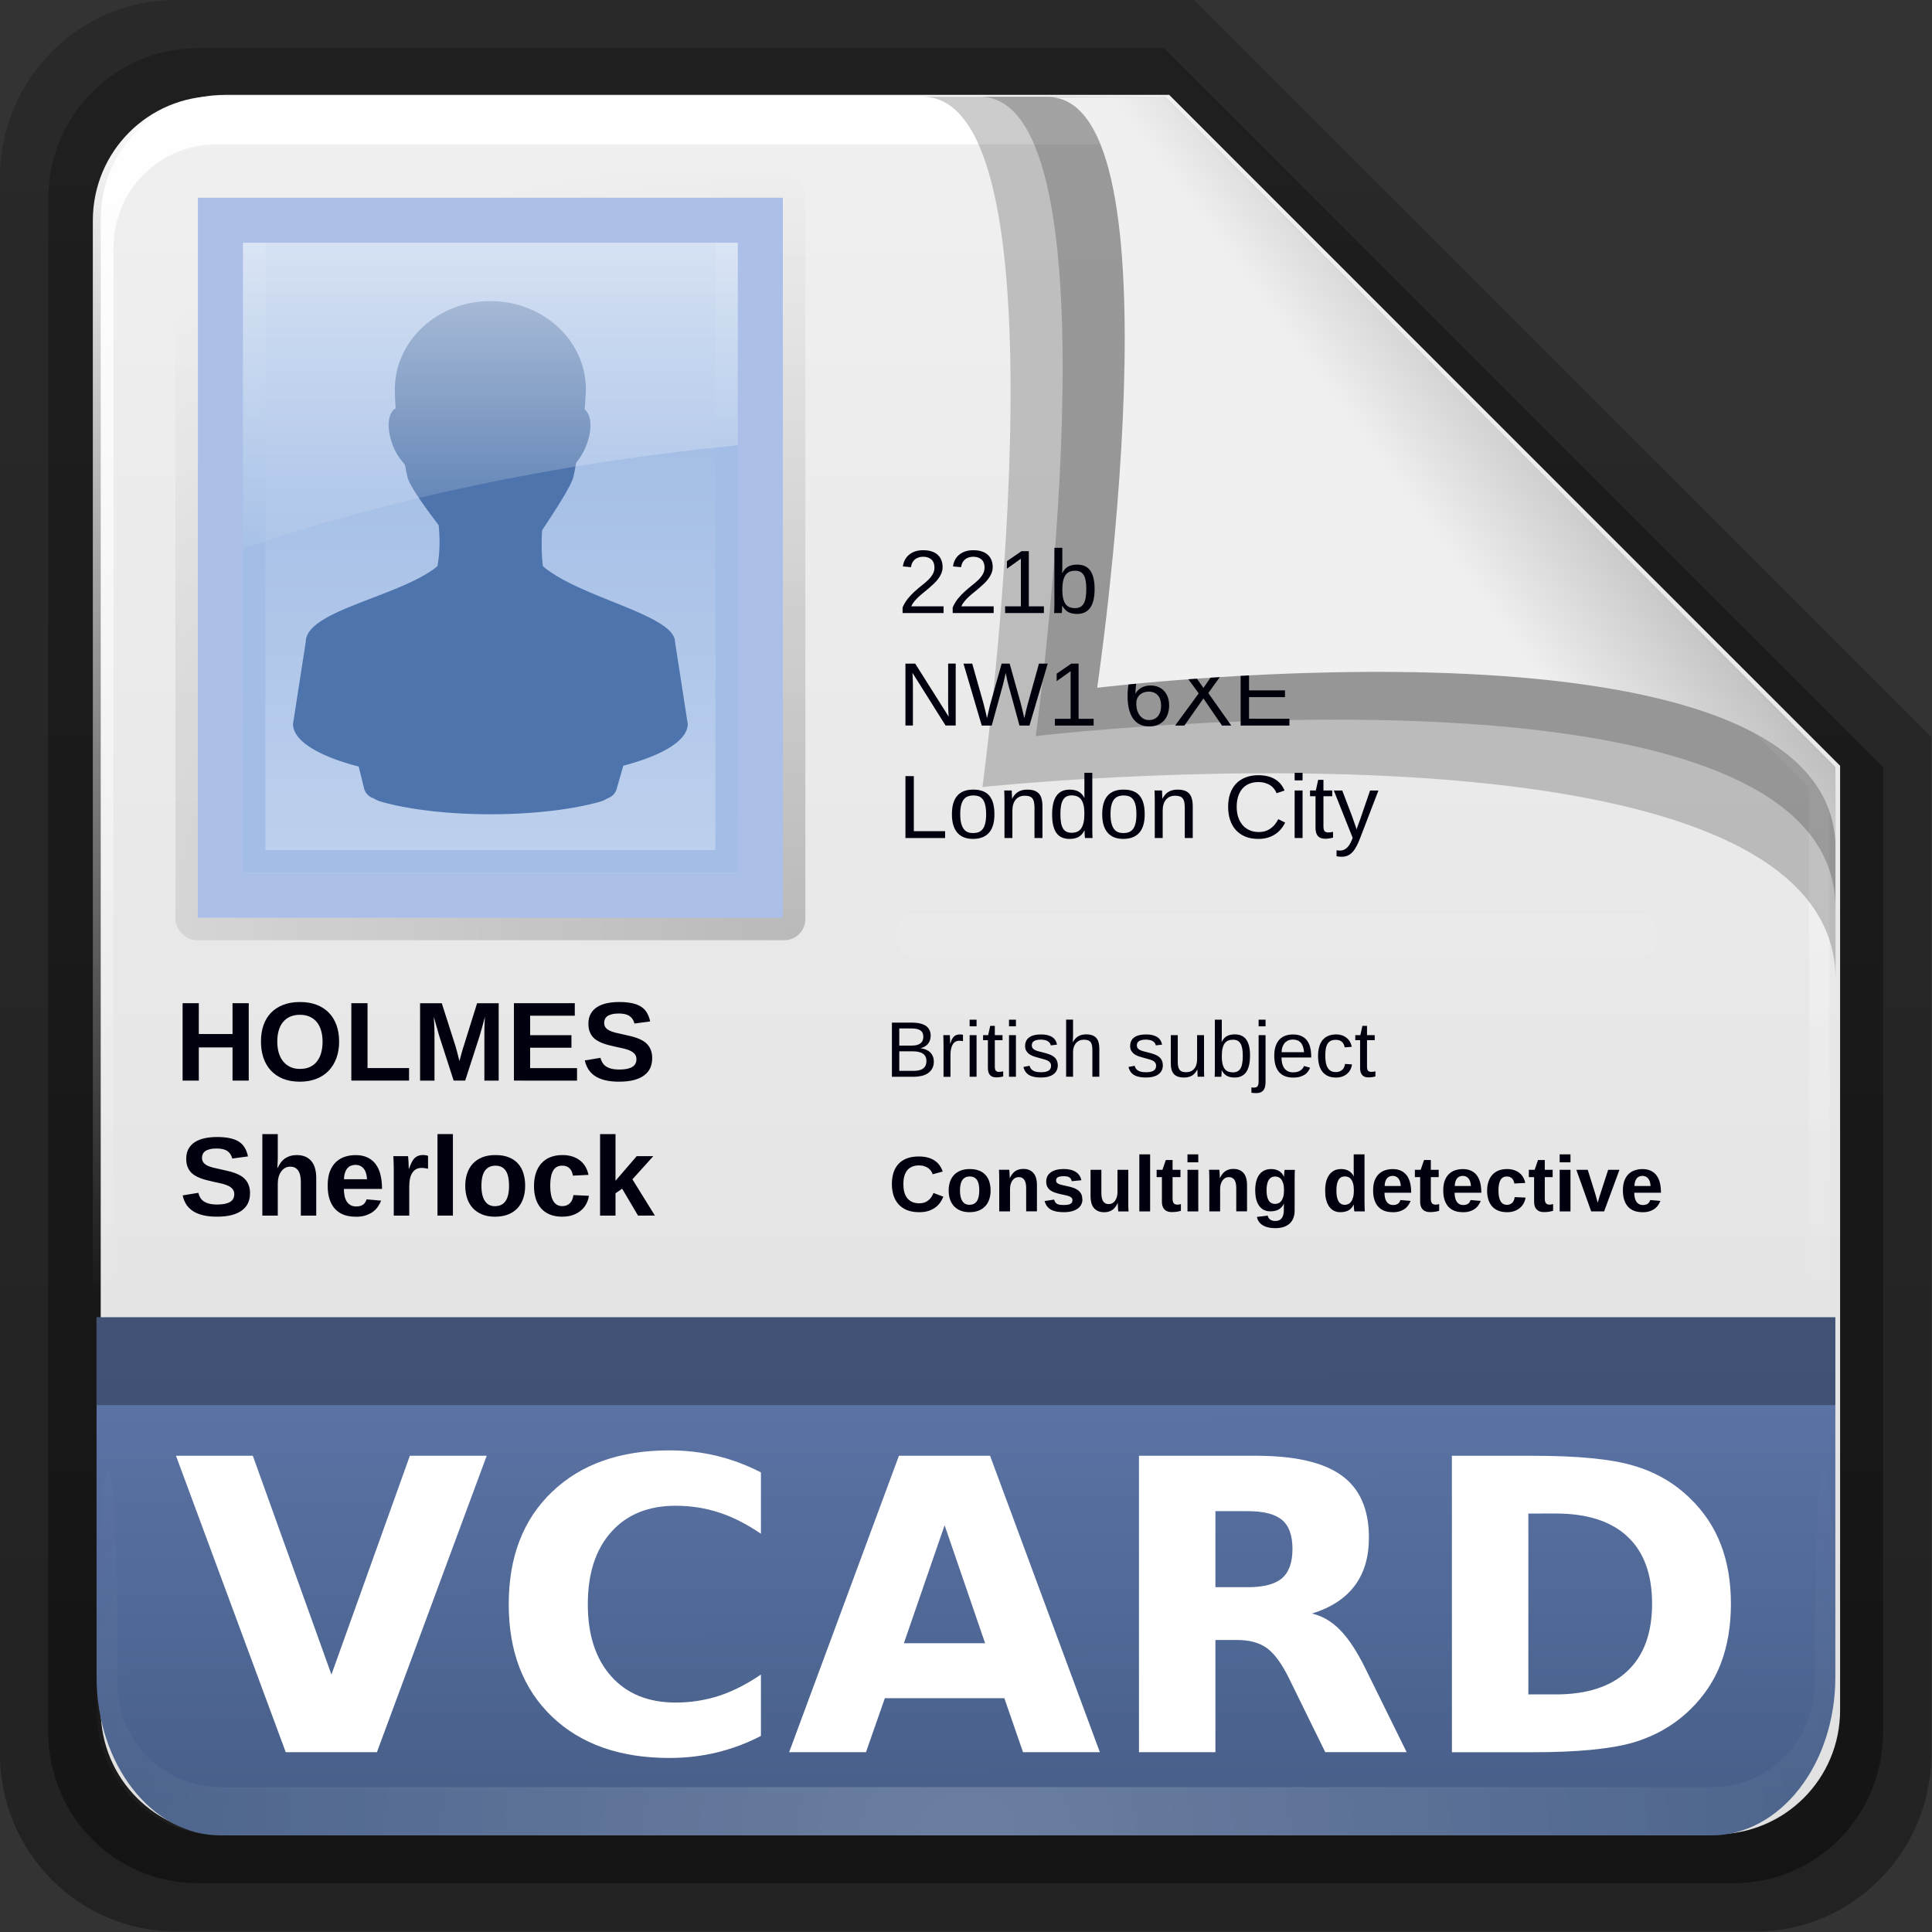<svg height="22" width="22" xmlns="http://www.w3.org/2000/svg" xmlns:xlink="http://www.w3.org/1999/xlink"><rect width="100%" height="100%" fill="#333333" stroke="none"/><linearGradient id="a" gradientTransform="matrix(.907 0 0 .923 -6.501 16.209)" gradientUnits="userSpaceOnUse" x1="32.892" x2="36.358" y1="8.059" y2="5.457"><stop offset="0" stop-color="#f0f0f0"/><stop offset="1" stop-color="#b0b0b0"/></linearGradient><radialGradient id="b" cx="48" cy="90.172" gradientTransform="matrix(.39 0 0 .337 -1.849 15.922)" gradientUnits="userSpaceOnUse" r="42" xlink:href="#c"/><linearGradient id="c"><stop offset="0" stop-color="#fff"/><stop offset="1" stop-color="#fff" stop-opacity="0"/></linearGradient><linearGradient id="d" gradientTransform="matrix(0 -.429 .337 0 .694 48.862)" gradientUnits="userSpaceOnUse" x1="7.371" x2="23.766" y1="51.47" y2="51.433"><stop offset="0" stop-color="#475f89"/><stop offset="1" stop-color="#5d75a7"/></linearGradient><linearGradient id="e" gradientUnits="userSpaceOnUse" x1="248.077" x2="248.077" y1="-62.66" y2="-98.665"><stop offset="0" stop-color="#e0e0e0"/><stop offset="1" stop-color="#f0f0f0"/></linearGradient><linearGradient id="f" gradientTransform="matrix(.983 0 0 .987 140.324 12.974)" gradientUnits="userSpaceOnUse" x1="36.357" x2="36.357" xlink:href="#c" y1="6" y2="63.893"/><linearGradient id="g" gradientTransform="matrix(1.006 0 0 .994 100 0)" gradientUnits="userSpaceOnUse" x1="45.448" x2="45.448" y1="92.54" y2="7.017"><stop offset="0"/><stop offset="1" stop-opacity=".588"/></linearGradient><linearGradient id="h" gradientTransform="matrix(.909 0 0 -.909 8.945 90.568)" gradientUnits="userSpaceOnUse" x1="32.251" x2="32.251" xlink:href="#g" y1="6.132" y2="90.239"/><linearGradient id="i" gradientTransform="matrix(.884 0 0 -.884 10.163 89.362)" gradientUnits="userSpaceOnUse" x1="32.251" x2="32.251" xlink:href="#g" y1="6.132" y2="90.239"/><radialGradient id="j" cx="40.637" cy="55.726" gradientTransform="matrix(-0 -2.464 3.319 -0 -145.468 154.146)" gradientUnits="userSpaceOnUse" r="14"><stop offset="0"/><stop offset="1" stop-opacity="0"/></radialGradient><linearGradient id="k" gradientUnits="userSpaceOnUse" x1="23.188" x2="23.188" y1="-23.476" y2="-51.146"><stop offset="0" stop-color="#98b5e3"/><stop offset="1" stop-color="#bed1ed"/></linearGradient><linearGradient id="l" gradientUnits="userSpaceOnUse" x1="25.461" x2="25.461" y1="21.071" y2="38.251"><stop offset="0" stop-color="#fefefe"/><stop offset="1" stop-color="#fefefe" stop-opacity="0"/></linearGradient><g transform="matrix(.7 0 0 .7 -.8 -11.5)"><g transform="matrix(.402 0 0 .402 -4.291 13.271)"><path d="m20.618 86.012c-3.916 0-7.105-3.226-7.105-7.187v-63.785c0-3.961 3.189-7.187 7.105-7.187h41.23l29.824 29.824v41.148c0 3.961-3.189 7.187-7.105 7.187z" fill="url(#h)" opacity=".329"/><path d="m21.511 84.058h62.164c3.348 0 6.044-2.727 6.044-6.115v-39.038l-29.099-29.099h-39.109c-3.348 0-6.044 2.727-6.044 6.115v62.022c0 3.388 2.696 6.115 6.044 6.115z" fill="url(#i)" opacity=".412"/></g><path d="m232.648-98.66h19.543l13.886 13.886v19.543c0 1.425-1.147 2.571-2.571 2.571h-30.857c-1.425 0-2.571-1.147-2.571-2.571v-30.857c0-1.425 1.147-2.571 2.571-2.571z" fill="url(#e)" transform="matrix(.786 0 0 .786 -178.06 95.518)"/><path d="m152.125 18.899c-3.269 0-5.9 2.642-5.9 5.925v1.975 64.786c4.551 9.603 1.178 6.832.983.987v-64.467-1.975c0-2.747 2.181-4.937 4.917-4.937h1.967 40.91 1.967l30.879 30.58v1.975 38.824c-2.768 7.263.983 8.226.983-.987v-38.824-1.975l-31.862-31.886z" fill="url(#f)" transform="matrix(.342 0 0 .342 -47.356 11.528)"/><g transform="matrix(.366 0 0 .366 -.343 11.825)"><g fill="#00000f" transform="translate(-3.881 -3.778)"><path d="m48.057 43.604v-.248c.066-.152.147-.286.242-.402.096-.117.197-.223.303-.316.105-.095.21-.183.312-.264.104-.081.198-.161.281-.242.083-.081.15-.165.201-.254.052-.089.078-.189.078-.301-0-.078-.012-.146-.035-.205-.023-.06-.057-.11-.102-.15-.044-.04-.098-.07-.16-.09-.061-.021-.13-.031-.205-.031-.07 0-.137.01-.199.029-.061.02-.116.049-.164.088-.048.039-.088.088-.119.146-.03.057-.049.124-.059.201l-.359-.033c.012-.099.039-.192.082-.279.043-.087.102-.163.178-.229.076-.066.166-.118.271-.156.107-.038.23-.057.369-.057.137 0.0.258.016.365.049.107.033.197.081.27.145.074.064.131.143.17.236.039.094.059.202.059.324-0.0.092-.017.18-.051.264-.033.083-.077.163-.133.238-.055.076-.118.148-.191.219-.073.07-.149.139-.229.207-.079.066-.16.133-.24.199-.081.065-.157.131-.229.197-.07.066-.133.134-.189.203-.056.068-.1.139-.131.213h1.436v.299h-1.822"/><path d="m50.284 43.604v-.248c.066-.152.147-.286.242-.402.096-.117.197-.223.303-.316.105-.095.21-.183.312-.264.104-.081.198-.161.281-.242.083-.081.15-.165.201-.254.052-.089.078-.189.078-.301-0-.078-.012-.146-.035-.205-.023-.06-.057-.11-.102-.15-.044-.04-.098-.07-.16-.09-.061-.021-.13-.031-.205-.031-.07 0-.137.01-.199.029-.061.02-.116.049-.164.088-.048.039-.088.088-.119.146-.03.057-.049.124-.059.201l-.359-.033c.012-.099.039-.192.082-.279.043-.087.102-.163.178-.229.076-.066.166-.118.271-.156.107-.038.23-.057.369-.057.137 0.0.258.016.365.049.107.033.197.081.27.145.074.064.131.143.17.236.039.094.059.202.059.324-0.0.092-.017.18-.051.264-.033.083-.077.163-.133.238-.055.076-.118.148-.191.219-.073.07-.149.139-.229.207-.079.066-.16.133-.24.199-.081.065-.157.131-.229.197-.07.066-.133.134-.189.203-.056.068-.1.139-.131.213h1.436v.299h-1.822"/><path d="m52.614 43.604v-.299h.701v-2.117l-.621.443v-.332l.65-.447h.324v2.453h.67v.299z"/><path d="m56.592 42.538c-0.0.737-.259 1.105-.777 1.105-.16 0-.294-.029-.4-.086-.105-.059-.191-.152-.258-.281h-.004c-0.0.034-.001.069-.004.105-.001.036-.003.07-.006.102-.001.031-.003.058-.006.08-.001.022-.003.036-.004.041h-.34c.001-.012.003-.031.004-.059.001-.029.003-.062.004-.102.001-.039.002-.082.002-.129.001-.047.002-.096.002-.146v-2.463h.352v.826c0 .039-.001.077-.002.113 0 .035-.001.066-.002.094-.001.033-.003.063-.004.092h.008c.065-.135.151-.232.258-.291.108-.059.242-.088.4-.088.267 0.0.463.09.588.27.126.18.189.452.189.816m-.369.012c-0-.146-.009-.271-.027-.375-.018-.104-.048-.189-.088-.256-.04-.068-.092-.117-.154-.148-.062-.031-.139-.047-.229-.047-.092 0-.174.015-.246.045-.07.03-.13.078-.178.145-.047.066-.083.154-.107.262-.025.108-.037.24-.037.396 0 .151.012.278.037.381.025.103.061.187.107.252.048.064.107.11.178.139.07.027.151.041.242.041.086 0 .16-.015.223-.045.062-.03.115-.078.156-.145.042-.066.072-.152.092-.258.021-.107.031-.236.031-.387"/><path d="m60.329 42.829c-0.0.139-.027.258-.082.357-.055.098-.128.178-.221.24-.092.061-.2.106-.322.135-.122.029-.251.043-.387.043h-1.117v-2.752h1c.152 0.0.288.013.408.039.12.025.221.064.305.119.083.055.146.124.189.209.044.083.066.184.066.301-0.0.077-.011.149-.033.217-.021.068-.053.13-.098.186-.043.055-.098.102-.164.143-.065.039-.141.068-.229.088.111.013.208.038.293.076.086.038.158.086.215.145.057.059.101.127.131.205.03.077.045.16.045.25m-.535-1.264c-0-.148-.051-.255-.152-.318-.102-.064-.249-.096-.441-.096h-.627v.871h.627c.109 0.0.202-.01.277-.031.076-.022.137-.053.184-.092.047-.04.081-.089.102-.145.021-.056.031-.119.031-.189m.158 1.234c-0-.087-.016-.161-.049-.223-.031-.061-.077-.111-.137-.15-.06-.039-.132-.068-.217-.086-.083-.018-.177-.027-.281-.027h-.695v.992h.725c.095 0 .182-.008.262-.023.081-.016.15-.043.207-.082.059-.039.104-.091.137-.156.033-.065.049-.146.049-.244"/><path d="m61.352 43.643c-.212 0-.372-.056-.479-.168-.107-.112-.16-.266-.16-.461 0-.139.026-.253.078-.342.053-.09.122-.16.207-.211.086-.051.184-.086.293-.105.109-.02.221-.031.334-.033l.475-.008v-.115c-0-.087-.009-.161-.027-.223-.018-.061-.046-.111-.084-.148-.038-.038-.085-.065-.143-.082-.056-.018-.122-.027-.199-.027-.068 0-.129.005-.184.016-.055.009-.102.027-.143.053-.04.025-.073.059-.098.104-.025.043-.041.098-.049.164l-.367-.033c.013-.083.038-.16.074-.229.036-.07.088-.131.154-.182.068-.051.152-.09.252-.117.102-.029.224-.043.367-.043.266 0.0.465.061.6.184.134.121.201.297.201.527v.91c-0.0.104.014.183.041.236.027.052.079.078.156.078.02 0 .039-.001.059-.004s.038-.006.057-.01v.219c-.044.01-.089.018-.133.023-.043.005-.089.008-.139.008-.066 0-.124-.009-.172-.025-.047-.018-.085-.045-.115-.08-.03-.036-.053-.081-.068-.133-.016-.053-.025-.115-.029-.186h-.012c-.038.068-.079.129-.125.184-.044.055-.096.102-.156.141-.06.038-.128.067-.205.088-.076.021-.163.031-.262.031m.08-.264c.112 0 .21-.02.293-.061.085-.042.154-.094.209-.158.056-.064.098-.133.125-.209.027-.076.041-.148.041-.217v-.174l-.385.008c-.086.001-.168.008-.246.02-.077.01-.145.032-.203.064-.059.033-.105.078-.141.137-.034.059-.051.135-.051.23-0.0.115.031.203.092.266.062.062.151.094.266.094"/><path d="m64.364 43.604-.715-.965-.258.213v.752h-.352v-2.898h.352v1.811l.928-1.025h.412l-.857.908.902 1.205z"/><path d="m65.309 42.621c-0.0.111.011.213.033.307.023.092.059.173.105.24.048.066.109.118.184.156.074.036.163.055.268.055.152 0 .274-.031.365-.092.092-.061.155-.139.188-.232l.309.088c-.022.059-.053.118-.094.178-.039.059-.092.112-.158.16-.066.047-.15.086-.25.117-.099.03-.219.045-.359.045-.313 0-.551-.093-.715-.279-.163-.186-.244-.463-.244-.83 0-.198.025-.365.074-.502.049-.138.117-.25.203-.336.086-.086.186-.148.301-.186.115-.039.237-.059.367-.059.177 0.0.325.029.443.086.12.057.215.137.287.238.073.1.124.219.154.355.031.137.047.285.047.443v.047h-1.508m1.145-.27c-.02-.223-.076-.385-.17-.486-.094-.103-.229-.154-.404-.154-.059 0-.12.01-.186.029-.064.018-.123.051-.178.1-.055.048-.101.114-.139.197-.038.082-.059.187-.064.314h1.141"/><path d="m67.274 43.604v-1.621c0-.044-.001-.089-.002-.135-0-.047-.001-.092-.002-.135-.001-.043-.003-.083-.004-.121-.001-.038-.003-.072-.004-.102h.332c.001.03.003.064.004.104.003.038.005.077.006.117.003.04.004.079.004.117.001.036.002.068.002.094h.008c.025-.081.051-.15.078-.209.029-.06.062-.109.1-.146.038-.039.083-.068.135-.086.052-.02.115-.029.189-.029.029 0.0.056.003.082.008.026.004.046.008.061.012v.322c-.023-.006-.051-.011-.082-.014-.031-.004-.066-.006-.105-.006-.081 0-.15.018-.207.055-.056.036-.102.087-.139.152-.035.064-.061.141-.078.23-.017.089-.025.186-.025.291v1.102h-.352"/><path d="m71.926 42.844c-0.0.116-.023.223-.068.32-.044.098-.113.182-.207.254-.094.07-.212.126-.355.166-.142.039-.311.059-.506.059-.342 0-.609-.06-.801-.18-.191-.12-.313-.293-.365-.52l.361-.072c.018.072.046.137.084.195.038.059.089.109.152.152.065.042.145.074.24.098.095.023.209.035.342.035.111 0 .212-.009.305-.027.092-.02.172-.049.238-.088.066-.039.118-.089.154-.15.038-.062.057-.137.057-.223-0-.09-.021-.163-.062-.219-.04-.056-.098-.102-.172-.139-.074-.036-.163-.067-.266-.092-.103-.025-.217-.051-.342-.08-.077-.017-.154-.035-.232-.055-.077-.021-.151-.045-.223-.072-.07-.029-.137-.062-.199-.1-.062-.038-.117-.083-.162-.135-.046-.053-.081-.115-.107-.184-.026-.07-.039-.151-.039-.242 0-.13.026-.242.078-.334.053-.094.127-.171.221-.23.094-.06.204-.104.332-.131.128-.027.266-.041.414-.041.171 0.0.316.014.438.041.121.026.223.066.307.119.083.053.15.12.199.199.051.078.091.169.121.273l-.367.064c-.018-.066-.045-.126-.08-.178-.034-.052-.079-.096-.135-.131-.056-.035-.124-.062-.205-.08-.079-.018-.173-.027-.281-.027-.128 0-.235.012-.322.035-.086.022-.156.053-.209.092-.052.039-.09.085-.113.139-.022.052-.033.109-.033.17-0.0.082.02.15.061.203.042.052.098.096.168.131.07.035.152.064.244.088.092.023.191.047.295.07.085.02.169.04.252.061.085.02.165.044.242.072.077.027.148.06.215.098.068.038.126.084.176.139.049.055.088.119.115.193.029.074.043.161.043.262"/><path d="m73.196 43.588c-.053.014-.108.025-.164.033-.055.009-.118.014-.191.014-.281 0-.422-.16-.422-.479v-1.41h-.244v-.256h.258l.104-.473h.234v.473h.391v.256h-.391v1.334c-0.0.102.016.173.049.215.034.04.092.061.174.061.034 0 .066-.003.098-.008.033-.005.068-.012.105-.02v.26"/><path d="m73.588 43.604v-.428h.381v.428z"/><path d="m49.969 48.604-1.473-2.344c.003.064.006.127.01.189.003.053.005.11.006.17.003.059.004.111.004.156v1.828h-.332v-2.752h.434l1.488 2.359c-.004-.064-.008-.128-.012-.191-.003-.055-.005-.114-.008-.178-.003-.065-.004-.127-.004-.186v-1.805h.336v2.752h-.449"/><path d="m53.698 48.604h-.445l-.477-1.748c-.014-.049-.03-.108-.047-.176-.016-.068-.03-.132-.043-.193-.016-.072-.031-.145-.047-.219-.017.076-.033.149-.049.221-.014.062-.029.127-.045.193-.016.066-.031.124-.045.174l-.48 1.748h-.445l-.811-2.752h.389l.494 1.748c.022.082.043.163.062.244.021.081.038.153.053.217.017.076.033.147.047.215.02-.09.04-.178.061-.266.009-.036.018-.075.027-.115.009-.04.018-.08.027-.119.01-.039.02-.076.029-.111.01-.036.02-.07.027-.1l.479-1.713h.357l.479 1.713c.008.03.016.063.025.1.01.035.02.072.029.111.01.038.02.077.029.117.009.04.018.079.027.115.021.087.041.176.061.268.001 0 .007-.022.018-.066.01-.046.023-.102.039-.17.016-.068.033-.141.051-.219.02-.079.039-.153.059-.221l.486-1.748h.389l-.811 2.752"/><path d="m54.825 48.604v-.299h.701v-2.117l-.621.443v-.332l.65-.447h.324v2.453h.67v.299z"/><path d="m59.905 47.704c-0.0.138-.02.265-.059.381-.038.115-.094.214-.17.297-.074.082-.167.146-.277.193-.111.046-.238.068-.383.068-.16 0-.3-.031-.42-.092-.12-.061-.219-.149-.299-.264-.079-.116-.139-.257-.18-.424-.039-.168-.059-.359-.059-.572 0-.245.022-.46.066-.645.046-.185.111-.339.195-.463.085-.124.187-.217.309-.279.122-.062.26-.094.414-.094.094 0.0.182.01.264.029.082.02.156.051.223.096.068.043.127.1.178.172.051.072.091.16.121.264l-.336.061c-.036-.118-.095-.204-.176-.256-.079-.053-.172-.08-.277-.08-.096 0-.184.023-.262.068-.078.046-.145.114-.199.205-.055.09-.097.203-.127.34-.029.137-.043.296-.043.479.064-.118.154-.208.27-.27.116-.062.249-.094.398-.094.125 0.0.238.02.34.061.102.04.188.099.26.176.073.076.129.168.168.277.04.108.061.23.061.365m-.357.016c-0-.095-.012-.181-.035-.258-.023-.077-.059-.142-.105-.195-.047-.055-.105-.096-.174-.125-.069-.03-.149-.045-.24-.045-.064 0-.128.01-.193.029-.065.018-.124.049-.178.092-.052.042-.095.097-.129.166-.033.069-.049.153-.049.252-0.0.102.013.197.039.285.026.087.063.163.111.229.049.065.109.117.178.154.069.038.146.057.232.057.085 0.0.16-.014.227-.043.068-.03.125-.072.172-.127.047-.056.083-.124.107-.203.025-.079.037-.169.037-.268"/><path d="m62.254 48.604-.826-1.203-.844 1.203h-.412l1.047-1.43-.967-1.322h.412l.766 1.08.744-1.08h.412l-.941 1.309 1.021 1.443z"/><path d="m63.083 48.604v-2.752h2.088v.305h-1.715v.883h1.598v.301h-1.598v.959h1.795v.305z"/><path d="m48.184 53.604v-2.752h.373v2.447h1.391v.305z"/><path d="m52.139 52.545c-0.0.37-.081.645-.244.826-.163.181-.399.271-.709.271-.147 0-.279-.022-.395-.066-.116-.044-.214-.112-.295-.203-.079-.091-.141-.205-.184-.342-.042-.138-.062-.3-.062-.486 0-.729.316-1.094.947-1.094.164 0.0.305.023.424.068.12.046.217.114.293.205.077.091.133.205.17.342.036.137.055.296.055.479m-.369 0c-0-.164-.013-.299-.039-.406-.025-.107-.062-.192-.111-.256-.048-.064-.107-.108-.178-.133-.07-.026-.15-.039-.238-.039-.09 0-.171.014-.244.041-.072.026-.133.072-.184.137-.051.064-.09.149-.117.256-.026.107-.039.24-.039.4-0.0.164.014.3.043.408.029.107.068.192.117.256.051.064.11.109.178.135.069.026.144.039.225.039.09 0 .171-.012.244-.037.073-.026.135-.071.186-.135.051-.064.09-.15.117-.258.027-.108.041-.244.041-.408"/><path d="m53.92 53.604v-1.34c-0-.103-.008-.189-.023-.258-.014-.069-.038-.124-.072-.166-.034-.043-.079-.073-.135-.09-.055-.018-.123-.027-.205-.027-.083 0-.159.015-.227.045-.066.029-.124.071-.172.127-.047.055-.083.123-.109.205-.026.081-.039.174-.039.279v1.225h-.352v-1.662c0-.044-.001-.09-.002-.139-0-.049-.001-.096-.002-.139-.001-.044-.003-.082-.004-.113-.001-.031-.003-.051-.004-.061h.332c.001.006.003.024.004.053.001.029.003.062.004.1.003.036.005.074.006.113.001.038.002.07.002.096h.006c.034-.061.071-.117.111-.166.04-.049.087-.091.141-.125.053-.035.115-.062.184-.08.069-.02.149-.029.24-.029.117 0.0.218.014.303.043.085.029.154.073.209.133.055.06.094.137.119.232.026.094.039.206.039.336v1.408h-.354"/><path d="m56.139 53.264c-.065.135-.152.232-.26.291-.107.059-.24.088-.398.088-.267 0-.464-.09-.59-.27-.125-.18-.188-.452-.188-.816 0-.737.259-1.105.777-1.105.16 0.0.294.029.4.088.107.059.193.152.258.279h.004c-0-.013-.001-.033-.002-.061-0-.029-.001-.058-.002-.088-0-.031-0-.061 0-.088-0-.027-0-.047 0-.059v-.818h.352v2.463c-0.0.051-0.0.1 0 .146.001.047.003.09.004.129.001.039.003.073.004.102.001.027.003.047.004.059h-.336c-.003-.013-.005-.031-.008-.055-.001-.025-.003-.053-.006-.084-.001-.031-.003-.064-.004-.098-.001-.035-.002-.07-.002-.104h-.008m-1.066-.719c-0.0.146.009.271.027.375.018.104.048.19.088.258.04.066.092.115.154.146.062.031.139.047.229.047.092 0 .174-.015.244-.045.072-.03.131-.078.178-.145.048-.068.085-.156.109-.264.025-.108.037-.24.037-.396-0-.15-.012-.276-.037-.379-.025-.104-.061-.188-.109-.252-.048-.064-.107-.109-.178-.137-.069-.029-.149-.043-.24-.043-.086 0-.16.015-.223.045-.062.03-.115.078-.156.145-.042.066-.073.153-.094.26-.02.105-.029.234-.029.385"/><path d="m58.819 52.545c-0.0.37-.081.645-.244.826-.163.181-.399.271-.709.271-.147 0-.279-.022-.395-.066-.116-.044-.214-.112-.295-.203-.079-.091-.141-.205-.184-.342-.042-.138-.062-.3-.062-.486 0-.729.316-1.094.947-1.094.164 0.0.305.023.424.068.12.046.217.114.293.205.077.091.133.205.17.342.036.137.055.296.055.479m-.369 0c-0-.164-.013-.299-.039-.406-.025-.107-.062-.192-.111-.256-.048-.064-.107-.108-.178-.133-.07-.026-.15-.039-.238-.039-.09 0-.171.014-.244.041-.072.026-.133.072-.184.137-.051.064-.09.149-.117.256-.026.107-.039.24-.039.4 0 .164.014.3.043.408.029.107.068.192.117.256.051.064.11.109.178.135.069.026.144.039.225.039.09 0 .171-.012.244-.037.073-.026.135-.071.186-.135.051-.064.09-.15.117-.258.027-.108.041-.244.041-.408"/><path d="m60.6 53.604v-1.34c-0-.103-.008-.189-.023-.258-.014-.069-.038-.124-.072-.166-.034-.043-.079-.073-.135-.09-.055-.018-.123-.027-.205-.027-.083 0-.159.015-.227.045-.066.029-.124.071-.172.127-.047.055-.083.123-.109.205-.026.081-.039.174-.039.279v1.225h-.352v-1.662c0-.044-.001-.09-.002-.139 0-.049-.001-.096-.002-.139-.001-.044-.003-.082-.004-.113-.001-.031-.003-.051-.004-.061h.332c.001.006.003.024.004.053.001.029.003.062.004.1.003.036.005.074.006.113.001.038.002.07.002.096h.006c.034-.061.071-.117.111-.166.04-.049.087-.091.141-.125.053-.035.115-.062.184-.08.069-.02.149-.029.24-.029.117 0.0.218.014.303.043.085.029.154.073.209.133.055.06.094.137.119.232.026.094.039.206.039.336v1.408h-.354"/><path d="m63.872 51.116c-.156 0-.295.026-.416.078-.12.052-.221.126-.303.223-.081.096-.142.212-.184.348-.042.135-.062.286-.062.451 0 .165.022.317.066.455.046.137.11.255.193.354.085.099.187.176.309.23.122.055.26.082.412.082.107 0 .204-.014.291-.041.089-.029.168-.068.238-.119.072-.051.135-.111.191-.18.056-.07.105-.148.148-.232l.305.152c-.049.103-.111.199-.184.287-.073.089-.159.165-.258.23-.098.065-.209.117-.334.154-.124.036-.262.055-.416.055-.223 0-.418-.035-.586-.105-.167-.072-.307-.171-.42-.297-.112-.128-.196-.279-.252-.453-.056-.174-.084-.365-.084-.572 0-.215.029-.409.088-.582.06-.173.146-.32.26-.441.115-.122.255-.216.422-.281.167-.066.357-.1.57-.1.293 0.0.538.057.734.172.197.115.341.285.434.51l-.354.117c-.026-.065-.061-.127-.105-.186-.044-.06-.1-.113-.166-.158-.066-.046-.145-.082-.234-.109-.089-.027-.19-.041-.305-.041"/><path d="m65.483 51.041v-.336h.352v.336zm0 2.562v-2.113h.352v2.113z"/><path d="m67.188 53.588c-.053.014-.108.025-.164.033-.055.009-.118.014-.191.014-.281 0-.422-.16-.422-.479v-1.41h-.244v-.256h.258l.104-.473h.234v.473h.391v.256h-.391v1.334c-0.0.102.016.173.049.215.034.04.092.061.174.061.034 0 .066-.003.098-.008.033-.005.068-.012.105-.02v.26"/><path d="m68.395 53.604c-.049.128-.1.242-.152.344-.051.103-.108.19-.172.262-.064.073-.135.128-.213.166-.078.039-.168.059-.27.059-.044-0-.085-.001-.123-.004-.038-.003-.077-.009-.119-.018v-.264c.025.004.053.006.084.008.031.003.058.004.08.004.103-0.0.199-.038.287-.115.089-.077.166-.199.232-.367l.033-.084-.838-2.104h.375l.445 1.168c.013.035.029.082.049.141.021.059.041.117.061.176.021.059.039.111.055.158.016.047.025.076.027.088.004-.014.013-.042.027-.084.016-.043.033-.09.051-.143.02-.052.039-.105.059-.158.02-.053.036-.1.049-.139l.414-1.207h.371l-.812 2.113"/></g><rect fill="#fff" height="2" opacity=".1" rx=".938" ry=".667" width="33.763" x="43.939" y="53.162"/><rect fill="url(#j)" height="34" opacity=".2" rx=".933" ry=".944" width="28" x="11.855" y="20.366"/><path d="m12.855 21.366h26v32h-26z" fill="#acbfe8"/><path d="m14.855-51.366h22v28h-22z" fill="url(#k)" transform="scale(1 -1)"/><path d="m25.855 25.962c-2.344 0-4.245 1.758-4.245 3.927.006.249.009.532.035.841-.371.196-.419.963-.088 1.736.128.298.302.54.478.736.006.007.012.011.018.018.042.204.073.366.124.596.157.468.807 1.347 1.379 2.104.057.583.062 1.16-.053 1.823-1.647 1.355-5.86 1.963-5.854 3.366l-.566 3.646c0 .747 1.126 1.431 2.918 1.893l.248.999a.616.611 0 0 0 .389.403c.08.031.136.095.354.158 1.148.331 2.897.561 4.864.561 1.966 0 3.733-.23 4.881-.561.218-.063.274-.127.354-.158a.616.611 0 0 0 .371-.386l.301-1.052c1.748-.461 2.865-1.122 2.865-1.858l-.566-3.646c-.007-1.2-4.245-1.963-5.872-3.366-.066-.537-.069-1.066-.035-1.595.52-.796 1.205-1.814 1.379-2.332.064-.268.092-.453.141-.684.154-.186.293-.401.407-.666.314-.734.285-1.445-.035-1.683.022-.319.044-.622.053-.894 0-2.169-1.9-3.927-4.245-3.927z" fill="#4d74ad"/><path d="m14.855 23.366v28h22v-28h-1v27h-20v-27z" fill="#a3bee6"/><g fill="#00000f"><g transform="translate(-36.015 31.003)"><path d="m50.41 29.604v-1.475h-1.499v1.475h-.72v-3.44h.72v1.37h1.499v-1.37h.72v3.44z"/><path d="m55.148 27.868c-0.0.269-.04.513-.12.732-.08.22-.195.408-.344.564-.15.156-.333.277-.549.361-.215.085-.458.127-.73.127-.288 0-.54-.044-.757-.132-.215-.09-.395-.213-.54-.371-.145-.16-.254-.348-.327-.566-.072-.218-.107-.457-.107-.715 0-.269.037-.511.112-.728.076-.216.188-.4.334-.552.148-.153.33-.27.544-.352.216-.083.465-.125.745-.125.28 0.0.527.042.742.125.216.083.398.201.544.354.148.153.26.338.337.554.076.215.115.456.115.723m-.735 0c-0-.181-.022-.343-.066-.488-.042-.146-.106-.272-.19-.376-.085-.104-.19-.184-.315-.239-.124-.057-.268-.085-.432-.085-.168 0-.315.028-.442.085-.125.055-.23.135-.315.239-.085.104-.148.229-.19.376-.042.145-.063.308-.063.488-0.0.179.021.343.063.493.044.148.108.276.193.383.085.107.19.191.315.251.125.06.27.09.435.09.176 0 .327-.03.454-.09.127-.062.231-.146.312-.254.083-.109.144-.238.183-.386.039-.15.059-.312.059-.488"/><path d="m55.69 29.604v-3.44h.72v2.883h1.846v.557z"/><path d="m61.604 29.604v-2.085c-0-.083.001-.168.002-.256.003-.088.006-.168.01-.242.005-.086.009-.17.012-.251-.034.129-.067.251-.098.366-.013.049-.027.099-.042.151-.015.052-.029.103-.044.151-.013.049-.026.094-.039.137-.013.042-.024.079-.034.11l-.62 1.919h-.513l-.62-1.919c-.01-.031-.021-.068-.034-.11-.011-.042-.024-.088-.039-.137-.013-.049-.027-.099-.042-.151-.015-.052-.029-.103-.044-.151-.033-.116-.067-.238-.103-.366.005.094.01.187.015.278.003.078.006.16.01.247.003.086.005.161.005.225v2.085h-.64v-3.44h.964l.615 1.924c.016.05.033.112.051.186.02.073.038.144.056.212.02.08.041.163.063.249.023-.085.045-.166.066-.244.01-.034.02-.069.029-.105.01-.036.02-.071.029-.105.01-.034.02-.067.029-.098.01-.031.019-.059.027-.083l.605-1.936h.959v3.44h-.64"/><path d="m62.917 29.604v-3.44h2.705v.557h-1.985v.864h1.836v.557h-1.836v.906h2.085v.557z"/><path d="m69.062 28.613c-0.0.156-.028.299-.085.427-.057.127-.146.236-.266.327-.119.091-.272.162-.459.212-.186.049-.407.073-.664.073-.228 0-.429-.02-.603-.061-.174-.041-.324-.101-.449-.181-.124-.08-.225-.178-.303-.295-.076-.119-.132-.255-.166-.408l.696-.115c.02.076.048.146.085.21.037.063.089.119.154.166.067.046.149.081.247.107.099.024.219.037.359.037.244 0.0.43-.037.559-.11.13-.075.195-.191.195-.349-0-.094-.026-.172-.078-.232-.052-.06-.121-.11-.208-.149-.086-.039-.186-.072-.298-.098-.112-.026-.229-.051-.352-.076-.098-.023-.195-.046-.293-.071-.098-.024-.191-.054-.281-.088-.088-.034-.17-.075-.247-.122-.076-.047-.143-.105-.2-.173-.055-.07-.099-.151-.132-.244-.031-.093-.046-.202-.046-.327 0-.171.034-.317.103-.439.068-.122.163-.221.283-.298.122-.078.267-.135.435-.171.168-.036.351-.054.549-.054.225 0.0.417.018.576.054.161.034.295.087.403.159.109.072.194.162.256.271.063.107.11.234.139.378l-.698.095c-.036-.148-.109-.26-.22-.334-.109-.075-.266-.112-.471-.112-.127 0-.233.011-.317.034-.083.021-.15.05-.2.088-.049.037-.084.081-.105.132-.021.049-.032.101-.032.156-0.0.085.02.155.061.21.041.054.098.099.171.137.073.036.16.067.261.093.103.024.215.05.337.076.107.023.214.047.32.073.106.024.207.054.303.088.096.034.186.076.269.125.083.049.155.109.215.181.062.07.11.154.144.251.036.098.054.213.054.347"/></g><g transform="translate(-35.824 31.003)"><path d="m50.996 34.613c-0.0.156-.028.299-.085.427-.057.127-.146.236-.266.327-.119.091-.272.162-.459.212-.186.049-.407.073-.664.073-.228 0-.429-.02-.603-.061-.174-.041-.324-.101-.449-.181-.124-.08-.225-.178-.303-.295-.076-.119-.132-.255-.166-.408l.696-.115c.02.076.048.146.085.21.037.063.089.119.154.166.067.046.149.081.247.107.099.024.219.037.359.037.244 0.0.43-.037.559-.11.13-.075.195-.191.195-.349-0-.094-.026-.172-.078-.232-.052-.06-.121-.11-.208-.149-.086-.039-.186-.072-.298-.098-.112-.026-.229-.051-.352-.076-.098-.023-.195-.046-.293-.071-.098-.024-.191-.054-.281-.088-.088-.034-.17-.075-.247-.122-.076-.047-.143-.105-.2-.173-.055-.07-.099-.151-.132-.244-.031-.093-.046-.202-.046-.327 0-.171.034-.317.103-.439.068-.122.163-.221.283-.298.122-.078.267-.135.435-.171.168-.036.351-.054.549-.054.225 0.0.417.018.576.054.161.034.295.087.403.159.109.072.194.162.256.271.063.107.11.234.139.378l-.698.095c-.036-.148-.109-.26-.22-.334-.109-.075-.266-.112-.471-.112-.127 0-.233.011-.317.034-.083.021-.15.05-.2.088-.049.037-.084.081-.105.132-.021.049-.032.101-.032.156-0.0.085.02.155.061.21.041.054.098.099.171.137.073.036.16.067.261.093.103.024.215.05.337.076.107.023.214.047.32.073.106.024.207.054.303.088.096.034.186.076.269.125.083.049.155.109.215.181.062.07.11.154.144.251.036.098.054.213.054.347"/><path d="m52.221 33.49c.093-.202.209-.348.349-.439.14-.091.307-.137.5-.137.16 0.0.294.026.403.078.111.052.2.124.269.215.07.091.12.199.151.322.031.124.046.257.046.4v1.675h-.684v-1.479c-0-.103-.008-.196-.024-.281-.016-.086-.043-.16-.081-.22-.037-.062-.086-.11-.146-.144-.06-.034-.133-.051-.22-.051-.083 0-.159.019-.227.056-.067.036-.125.088-.173.156-.049.067-.087.147-.115.242-.026.093-.039.195-.039.308v1.414h-.686v-3.623h.686v.989c-0.0.052-.001.105-.002.159-.002.052-.004.102-.007.149-.002.046-.003.087-.005.125-.002.037-.003.067-.005.088h.01"/><path d="m55.683 35.653c-.19 0-.362-.028-.515-.083-.151-.057-.281-.142-.388-.256-.107-.116-.19-.26-.247-.432-.057-.174-.085-.378-.085-.61 0-.252.033-.465.1-.637.068-.173.16-.312.273-.417.116-.107.248-.185.398-.232.15-.047.308-.071.474-.071.208 0.0.386.037.532.11.148.072.269.173.364.303.094.13.164.286.208.469.044.181.066.381.066.601v.02h-1.694c-0.0.111.01.214.029.31.02.094.051.177.095.247.044.068.101.123.171.164.07.039.155.059.254.059.12 0 .219-.025.295-.076.076-.052.131-.132.164-.239l.647.056c-.029.075-.071.155-.125.239-.052.085-.122.163-.21.234-.088.07-.198.129-.33.176-.13.046-.289.068-.476.068m0-2.307c-.07 0-.136.012-.198.037-.06.023-.113.06-.159.112-.044.05-.08.116-.107.198-.028.081-.043.179-.046.293h1.025c-.013-.213-.064-.373-.154-.479-.09-.107-.21-.161-.361-.161"/><path d="m57.385 35.604v-2.021c-0-.057-.001-.117-.002-.181 0-.063-.002-.124-.005-.181-.002-.059-.003-.111-.005-.156-.002-.047-.004-.081-.007-.103h.654c.003.02.006.054.01.103.003.047.006.099.01.156.003.057.006.114.007.171.003.055.005.1.005.134h.01c.034-.096.068-.181.103-.256.034-.076.074-.141.12-.193.047-.054.103-.094.168-.122.065-.029.146-.044.242-.044.041 0.0.081.004.12.012.041.006.072.015.093.024v.574c-.044-.01-.089-.018-.134-.024-.044-.008-.097-.012-.159-.012-.171 0-.304.069-.4.208-.094.138-.142.343-.142.615v1.296h-.686"/><path d="m59.328 35.604v-3.623h.686v3.623z"/><path d="m63.225 34.281c-0.0.202-.028.387-.085.554-.055.168-.139.312-.251.435-.112.12-.252.215-.42.283-.168.067-.363.1-.586.1-.215 0-.404-.033-.569-.1-.164-.067-.303-.16-.415-.281-.111-.12-.194-.264-.251-.432-.057-.169-.085-.356-.085-.559 0-.197.027-.378.081-.544.055-.168.138-.312.249-.435.111-.122.25-.217.417-.286.168-.068.364-.103.588-.103.238 0.0.44.034.608.103.168.068.304.164.41.286.107.12.186.264.234.432.05.166.076.348.076.547m-.718 0c-0-.314-.051-.542-.154-.684-.103-.142-.251-.212-.447-.212-.202 0-.356.072-.464.215-.107.143-.161.37-.161.681-0.0.158.014.294.042.408.029.114.07.208.122.281.052.073.115.128.188.164.073.034.154.051.242.051.101 0.0.19-.017.269-.051.08-.036.146-.09.2-.164.054-.073.094-.167.122-.281.028-.114.042-.25.042-.408"/><path d="m64.873 35.653c-.21 0-.394-.033-.552-.098-.156-.065-.286-.157-.391-.276-.104-.119-.182-.261-.234-.427-.052-.168-.078-.352-.078-.554 0-.22.028-.415.085-.586.057-.173.139-.317.247-.435.107-.119.239-.209.396-.271.158-.062.337-.093.537-.093.171 0.0.322.023.454.068.133.046.248.108.344.188.096.078.173.171.232.278.06.107.102.223.125.347l-.691.034c-.02-.135-.068-.243-.146-.322-.078-.081-.189-.122-.332-.122-.184 0-.318.076-.403.227-.085.151-.127.371-.127.659-0.0.609.18.913.54.913.13 0.0.239-.041.327-.122.088-.083.142-.206.164-.369l.688.032c-.016.122-.054.239-.112.352-.057.111-.135.209-.234.295-.098.085-.216.153-.356.205-.14.05-.3.076-.481.076"/><path d="m68.242 35.604-.706-1.196-.295.205v.991h-.686v-3.623h.686v2.075l.942-1.094h.737l-.928 1.03.999 1.611z"/></g><g transform="translate(-4.335 -5.759)"><path d="m49.252 71.818c.095 0 .176-.013.244-.039.07-.027.129-.063.179-.106.051-.043.093-.092.126-.147.034-.055.062-.11.084-.166l.439.166c-.035.087-.081.171-.138.255-.057.083-.128.157-.214.22-.085.064-.187.116-.306.156-.117.039-.256.058-.415.058-.208 0-.389-.031-.542-.092-.153-.063-.279-.149-.379-.26-.099-.112-.173-.244-.222-.396-.048-.153-.072-.32-.072-.501 0-.188.024-.358.072-.509.049-.152.122-.28.22-.386.098-.107.222-.189.371-.246.15-.058.327-.087.53-.087.157 0.0.295.017.412.05.118.033.22.08.306.14.087.059.158.13.214.212.057.081.101.17.133.268l-.444.121c-.016-.051-.04-.1-.073-.147-.033-.048-.075-.09-.126-.126-.05-.036-.109-.066-.178-.087-.068-.023-.146-.034-.232-.034-.122 0-.227.02-.314.06-.088.039-.16.095-.217.167-.056.073-.097.161-.125.263-.026.101-.039.215-.039.342 0 .125.013.24.039.345.027.104.07.193.126.268.057.075.13.134.219.176.09.042.198.063.323.063"/><path d="m52.424 71.254c-0.0.141-.02.271-.06.388-.039.117-.097.219-.176.304-.079.084-.177.15-.294.198-.117.047-.254.07-.41.07-.15 0-.283-.023-.398-.07-.115-.047-.212-.112-.291-.197-.077-.084-.136-.185-.176-.302-.04-.118-.06-.249-.06-.391 0-.138.019-.265.056-.381.039-.117.097-.219.174-.304.077-.085.175-.152.292-.2.117-.048.255-.072.412-.072.166 0.0.308.024.426.072.117.048.213.115.287.2.075.084.13.185.164.302.035.116.053.244.053.383m-.502 0c-0-.22-.036-.379-.108-.479-.072-.099-.176-.149-.313-.149-.141 0-.25.05-.325.15-.075.1-.113.259-.113.477 0 .111.01.206.029.285.021.08.049.145.085.197.036.051.08.089.132.115.051.024.108.036.169.036.071 0.0.133-.012.188-.036.056-.025.103-.063.14-.115.038-.051.066-.117.085-.197.019-.08.029-.175.029-.285"/><path d="m54.004 72.18v-1.037c-0-.072-.006-.137-.017-.197-.011-.06-.03-.112-.056-.154-.026-.043-.06-.077-.103-.101-.042-.024-.093-.036-.154-.036-.058 0-.111.013-.159.039-.047.025-.087.062-.121.109-.034.047-.061.103-.08.169-.018.065-.027.137-.027.215v.991h-.48v-1.436c0-.04-.001-.081-.002-.123 0-.042-.001-.082-.003-.12-.001-.039-.002-.073-.003-.103-.001-.031-.003-.054-.005-.068h.458c.002.014.005.036.007.067.002.03.005.063.007.099.002.036.004.073.005.109.002.036.003.067.003.092h.007c.065-.141.146-.244.244-.308.098-.064.215-.096.35-.096.112 0.0.206.018.282.055.077.036.14.087.188.15.049.064.084.139.106.226.022.087.032.18.032.28v1.174h-.479"/><path d="m56.505 71.64c-0.0.089-.019.169-.056.239-.036.071-.09.131-.161.181-.071.049-.157.087-.26.115-.103.026-.219.039-.35.039-.117 0-.223-.009-.318-.026-.095-.017-.178-.045-.25-.084-.071-.04-.13-.091-.178-.154-.048-.063-.084-.14-.108-.232l.422-.063c.014.051.032.093.056.125.024.032.054.056.089.073s.076.028.123.034c.048.006.102.009.162.009.055 0.0.105-.003.152-.009.048-.007.089-.018.123-.032.035-.016.063-.038.082-.065.019-.028.029-.064.029-.106-0-.048-.014-.085-.043-.113-.027-.028-.066-.051-.115-.068-.048-.018-.105-.034-.171-.046-.065-.014-.134-.029-.208-.046-.077-.017-.154-.038-.229-.062-.075-.024-.142-.056-.202-.097-.059-.041-.107-.093-.144-.156-.036-.064-.055-.144-.055-.241 0-.088.017-.166.051-.234.034-.07.084-.128.15-.176.066-.049.148-.086.244-.111.098-.026.21-.039.337-.039.1 0.0.194.01.28.029.087.018.164.048.232.089.068.04.125.091.171.154.047.063.079.138.097.227l-.426.044c-.008-.044-.022-.081-.043-.109-.021-.03-.046-.053-.077-.07-.03-.017-.064-.028-.104-.034-.04-.007-.084-.01-.132-.01-.114 0-.199.015-.256.044-.057.028-.085.077-.085.145 0 .042.011.076.034.101.024.025.057.046.099.063.043.016.094.03.152.043.059.011.124.026.193.043.085.018.169.04.251.065.083.024.157.058.22.101.065.042.117.097.156.164.04.067.06.153.06.256"/><path d="m57.347 70.331v1.037c-0.0.072.006.138.017.198.011.059.03.111.056.154.026.042.06.075.101.099.042.024.093.036.154.036.058 0 .111-.013.157-.038.048-.026.089-.063.123-.109.034-.048.06-.104.079-.169.019-.066.029-.138.029-.217v-.991h.48v1.436c-0.0.039-0.0.08 0 .123.001.042.002.083.003.121.002.038.004.072.005.103.002.03.004.052.005.067h-.458c-.001-.014-.003-.035-.007-.065-.002-.031-.005-.064-.007-.101-.001-.036-.003-.073-.005-.109-.001-.036-.002-.067-.002-.092h-.009c-.064.14-.145.242-.244.306-.098.064-.215.096-.35.096-.111 0-.205-.018-.282-.055-.077-.036-.141-.086-.19-.149-.048-.064-.083-.139-.104-.226-.022-.087-.032-.18-.032-.28v-1.174h.48"/><path d="m59.034 72.18v-2.536h.48v2.536z"/><path d="m60.478 72.211c-.141 0-.25-.038-.326-.115-.076-.077-.115-.194-.115-.35v-1.09h-.234v-.325h.258l.15-.434h.301v.434h.35v.325h-.35v.96c-0.0.09.017.157.051.2.034.042.087.063.159.063.03 0.0.056-.002.08-.007.024-.005.051-.01.08-.017v.297c-.059.019-.122.034-.188.043-.066.01-.138.015-.217.015"/><path d="m61.174 69.998v-.354h.48v.354zm0 2.182v-1.849h.48v1.849z"/><path d="m63.342 72.18v-1.037c-0-.072-.006-.137-.017-.197-.011-.06-.03-.112-.056-.154-.026-.043-.06-.077-.103-.101-.042-.024-.093-.036-.154-.036-.058 0-.111.013-.159.039-.047.025-.087.062-.121.109-.034.047-.061.103-.08.169-.018.065-.027.137-.027.215v.991h-.48v-1.436c0-.04-.001-.081-.002-.123 0-.042-.001-.082-.003-.12-.001-.039-.002-.073-.003-.103-.001-.031-.003-.054-.005-.068h.458c.002.014.005.036.007.067.002.03.005.063.007.099.002.036.004.073.005.109.002.036.003.067.003.092h.007c.065-.141.146-.244.244-.308.098-.064.215-.096.35-.096.112 0.0.206.018.282.055.077.036.14.087.188.15.049.064.084.139.106.226.022.087.032.18.032.28v1.174h-.479"/><path d="m65.058 72.922c-.122-0-.23-.013-.323-.038-.092-.024-.171-.058-.238-.103-.065-.043-.117-.096-.157-.157-.039-.06-.066-.127-.08-.2l.48-.056c.017.074.054.132.109.174.057.042.131.063.222.063.057-0.0.109-.008.156-.024.048-.016.088-.043.121-.082.034-.038.06-.088.079-.15.019-.063.029-.14.029-.232-0-.032-0-.064 0-.097-0-.033.001-.063.002-.091.001-.032.002-.063.002-.092h-.003c-.056.12-.134.206-.236.26-.1.054-.22.08-.359.08-.117 0-.219-.023-.304-.068-.084-.047-.154-.111-.21-.193-.056-.083-.097-.182-.125-.296-.026-.115-.039-.242-.039-.379 0-.142.014-.271.043-.386.028-.116.072-.216.13-.299.059-.083.133-.147.222-.191.09-.046.197-.068.32-.068.123 0.0.233.026.33.079.098.052.174.137.229.255h.009c-0-.024.001-.051.002-.082.002-.032.005-.062.007-.091.002-.03.005-.056.007-.079.003-.023.006-.038.009-.046h.455c-.002.041-.005.099-.007.173-.002.074-.003.159-.003.255v1.365c-0.0.134-.019.251-.058.35-.039.1-.096.183-.171.25-.074.066-.166.116-.275.149-.108.033-.232.05-.371.05m.402-1.692c-0-.116-.011-.213-.034-.291-.023-.077-.052-.14-.089-.186-.036-.047-.079-.08-.126-.099-.047-.019-.094-.029-.142-.029-.062 0-.116.012-.164.036-.047.024-.087.061-.12.111-.033.05-.058.114-.075.191-.017.077-.026.17-.026.277-0.0.199.032.35.096.451.064.101.159.152.285.152.048 0 .095-.009.142-.027.048-.019.091-.052.128-.099.038-.048.068-.111.091-.19.023-.079.034-.178.034-.297"/><path d="m68.592 72.18c-.002-.009-.005-.025-.009-.048-.002-.024-.005-.051-.009-.08-.002-.03-.005-.06-.007-.091-.001-.031-.002-.058-.002-.082h-.007c-.056.12-.134.206-.234.258-.099.051-.218.077-.357.077-.116 0-.217-.024-.302-.072-.084-.048-.154-.115-.21-.2-.055-.085-.096-.186-.123-.302-.026-.117-.039-.245-.039-.383 0-.14.014-.269.041-.386.028-.117.072-.218.13-.302.058-.085.132-.152.22-.2.09-.048.197-.072.32-.072.06 0.0.118.006.174.019.056.013.108.032.156.058.048.026.091.06.13.101.039.041.072.091.099.149h.003c-0-.011-.001-.028-.002-.05-0-.023-0-.048 0-.077-0-.028-.001-.058-.002-.089-0-.031-0-.06 0-.089v-.675h.48v2.133c-0.0.09.002.17.005.241.003.07.006.124.009.162h-.465m-.022-.935c-0-.122-.011-.223-.034-.302-.023-.081-.053-.145-.091-.191-.036-.048-.079-.081-.126-.099-.047-.019-.095-.029-.144-.029-.062 0-.116.012-.164.036-.047.024-.087.062-.12.113-.032.051-.056.117-.073.197-.016.08-.024.176-.024.289 0 .419.126.629.378.629.048 0.0.096-.01.144-.031.048-.021.091-.055.128-.104.038-.049.068-.115.091-.197.024-.083.036-.186.036-.309"/><path d="m70.291 72.214c-.133 0-.254-.019-.361-.058-.106-.04-.197-.1-.272-.179-.075-.081-.133-.182-.173-.302-.04-.122-.06-.264-.06-.427-0-.177.023-.325.07-.446.048-.121.112-.218.191-.292.081-.075.174-.129.279-.162.105-.033.215-.05.332-.05.146 0.0.27.026.373.077.104.05.189.121.255.212.066.091.115.201.145.328.031.126.046.267.046.42v.014h-1.186c-0.0.077.007.15.021.217.014.066.036.124.067.173.031.048.071.086.12.115.049.027.108.041.178.041.084 0.0.153-.018.207-.053.054-.036.092-.092.115-.167l.453.039c-.021.052-.05.108-.087.167-.036.059-.085.114-.147.164-.062.049-.138.09-.231.123-.091.032-.202.048-.333.048m0-1.615c-.049 0-.095.009-.138.026-.042.016-.079.042-.111.079-.031.035-.056.081-.075.138-.019.057-.03.125-.032.205h.718c-.009-.149-.045-.261-.108-.335-.063-.075-.147-.113-.253-.113"/><path d="m71.956 72.211c-.141 0-.25-.038-.326-.115-.076-.077-.115-.194-.115-.35v-1.09h-.234v-.325h.258l.15-.434h.301v.434h.35v.325h-.35v.96c-0.0.09.017.157.051.2.034.042.087.063.159.063.03 0.0.056-.002.08-.007.024-.005.051-.01.08-.017v.297c-.059.019-.122.034-.188.043-.066.01-.138.015-.217.015"/><path d="m73.408 72.214c-.133 0-.254-.019-.361-.058-.106-.04-.197-.1-.272-.179-.075-.081-.133-.182-.173-.302-.04-.122-.06-.264-.06-.427 0-.177.023-.325.07-.446.048-.121.112-.218.191-.292.081-.075.174-.129.279-.162.105-.033.215-.05.332-.05.146 0.0.27.026.373.077.104.05.189.121.255.212.066.091.115.201.145.328.031.126.046.267.046.42v.014h-1.186c0 .077.007.15.021.217.014.066.036.124.067.173.031.048.071.086.12.115.049.027.108.041.178.041.084 0.0.153-.018.207-.053.054-.036.092-.092.115-.167l.453.039c-.021.052-.05.108-.087.167-.036.059-.085.114-.147.164-.062.049-.138.09-.231.123-.091.032-.202.048-.333.048m0-1.615c-.049 0-.095.009-.138.026-.042.016-.079.042-.111.079-.031.035-.056.081-.075.138-.019.057-.03.125-.032.205h.718c-.009-.149-.045-.261-.108-.335-.063-.075-.147-.113-.253-.113"/><path d="m75.37 72.214c-.147 0-.276-.023-.386-.068-.109-.046-.201-.11-.273-.193-.073-.083-.128-.183-.164-.299-.036-.117-.055-.247-.055-.388 0-.154.02-.291.06-.41.04-.121.097-.222.173-.304.075-.083.167-.146.277-.19.111-.043.236-.065.376-.065.12 0.0.226.016.318.048.093.032.174.076.241.132.067.055.121.12.162.195.042.075.071.156.087.243l-.484.024c-.014-.095-.048-.17-.103-.226-.055-.057-.132-.085-.232-.085-.129 0-.223.053-.282.159-.059.106-.089.26-.089.461-0.0.426.126.639.378.639.091 0.0.167-.028.229-.085.062-.058.1-.144.115-.258l.482.022c-.011.085-.038.167-.079.246-.04.077-.095.146-.164.207-.068.059-.152.107-.25.144-.098.035-.21.053-.337.053"/><path d="m77.021 72.211c-.141 0-.25-.038-.326-.115-.076-.077-.115-.194-.115-.35v-1.09h-.234v-.325h.258l.15-.434h.301v.434h.35v.325h-.35v.96c-0.0.09.017.157.051.2.034.042.087.063.159.063.03 0.0.056-.002.08-.007.024-.005.051-.01.08-.017v.297c-.059.019-.122.034-.188.043-.066.01-.138.015-.217.015"/><path d="m77.717 69.998v-.354h.48v.354zm0 2.182v-1.849h.48v1.849z"/><path d="m79.692 72.18h-.574l-.661-1.849h.508l.323 1.034c.01.034.021.071.032.109.011.038.022.075.032.113.01.038.02.074.029.109.01.035.019.067.027.096.007-.027.015-.058.026-.092.01-.035.021-.072.031-.109.011-.038.023-.075.034-.113.013-.038.025-.073.036-.108l.337-1.039h.502l-.682 1.849"/><path d="m81.393 72.214c-.133 0-.254-.019-.361-.058-.106-.04-.197-.1-.272-.179-.075-.081-.133-.182-.173-.302-.04-.122-.06-.264-.06-.427 0-.177.023-.325.07-.446.048-.121.112-.218.191-.292.081-.075.174-.129.279-.162.105-.033.215-.05.332-.05.146 0.0.27.026.373.077.104.05.189.121.255.212.066.091.115.201.145.328.031.126.046.267.046.42v.014h-1.186c0 .077.007.15.021.217.014.066.036.124.067.173.031.048.071.086.12.115.049.027.108.041.178.041.084 0.0.153-.018.207-.053.054-.036.092-.092.115-.167l.453.039c-.021.052-.05.108-.087.167-.036.059-.085.114-.147.164-.062.049-.138.09-.231.123-.091.032-.202.048-.333.048m0-1.615c-.049 0-.095.009-.138.026-.042.016-.079.042-.111.079-.031.035-.056.081-.075.138-.019.057-.03.125-.032.205h.718c-.009-.149-.045-.261-.108-.335-.063-.075-.147-.113-.253-.113"/></g><g transform="translate(-4.478 -6.744)"><path d="m50.043 66.502c-0.0.122-.024.226-.072.313-.048.085-.112.156-.193.21-.081.054-.175.093-.282.118-.107.025-.22.038-.338.038h-.978v-2.408h.875c.133 0.0.252.011.357.034.105.022.194.056.267.104.073.048.128.109.166.183.039.073.058.161.058.263-0.0.067-.01.13-.029.19-.018.059-.047.113-.085.162-.038.048-.085.089-.144.125-.057.034-.124.06-.2.077.097.011.182.034.256.067.075.033.138.075.188.126.05.051.088.111.115.179.026.067.039.14.039.219m-.468-1.106c-0-.13-.044-.223-.133-.279-.089-.056-.218-.084-.386-.084h-.549v.762h.549c.096 0.0.177-.009.243-.027.066-.019.12-.046.161-.08.041-.035.071-.077.089-.126.018-.049.027-.104.027-.166m.138 1.08c-0-.076-.014-.141-.043-.195-.027-.054-.067-.097-.12-.132-.052-.034-.116-.059-.19-.075-.073-.016-.155-.024-.246-.024h-.608v.868h.634c.083 0 .16-.007.229-.021.071-.014.131-.038.181-.072.051-.034.091-.08.12-.137.028-.057.043-.128.043-.214"/><path d="m50.474 67.18v-1.418c0-.039-.001-.078-.002-.118 0-.041-.001-.08-.002-.118-.001-.038-.002-.073-.003-.106-.001-.033-.002-.063-.003-.089h.291c.001.026.002.056.003.091.002.033.004.067.005.103.002.035.003.07.003.103.001.032.002.059.002.082h.007c.022-.071.044-.132.068-.183.025-.052.054-.095.087-.128.033-.034.072-.059.118-.075.046-.017.101-.026.166-.026.025 0.0.049.002.072.007.023.003.04.007.053.01v.282c-.021-.006-.044-.01-.072-.012-.027-.003-.058-.005-.092-.005-.071 0-.131.016-.181.048-.049.032-.089.076-.121.133-.031.056-.054.123-.068.202-.015.077-.022.162-.022.255v.964h-.308"/><path d="m51.634 64.938v-.294h.308v.294zm0 2.242v-1.849h.308v1.849z"/><path d="m53.126 67.167c-.047.013-.095.022-.144.029-.048.008-.104.012-.167.012-.246 0-.369-.14-.369-.419v-1.234h-.214v-.224h.226l.091-.414h.205v.414h.342v.224h-.342v1.167c-0.0.089.014.152.043.188.03.035.08.053.152.053.03 0 .058-.002.085-.007.028-.005.059-.01.092-.017v.227"/><path d="m53.384 64.938v-.294h.308v.294zm0 2.242v-1.849h.308v1.849z"/><path d="m55.553 66.669c-0.0.087-.017.164-.051.232-.033.067-.081.124-.145.171-.064.046-.142.081-.236.106-.092.024-.198.036-.318.036-.107 0-.204-.009-.291-.026-.085-.016-.161-.042-.226-.079-.065-.036-.12-.084-.164-.144-.043-.06-.075-.134-.096-.22l.272-.053c.026.099.08.172.162.219.082.046.196.068.342.068.066 0.0.126-.005.181-.014.056-.009.104-.025.144-.046.04-.023.071-.052.092-.089.023-.038.034-.084.034-.138-0-.056-.013-.101-.039-.137-.026-.036-.063-.067-.109-.091-.047-.024-.104-.044-.171-.062-.066-.018-.139-.038-.219-.06-.074-.019-.148-.041-.22-.065-.073-.024-.139-.055-.198-.094-.058-.04-.105-.089-.142-.147-.036-.058-.055-.131-.055-.219-0-.169.06-.297.179-.385.121-.089.296-.133.526-.133.204 0.0.366.036.485.108.121.072.197.187.229.345l-.277.034c-.01-.048-.029-.088-.056-.12-.027-.033-.06-.059-.099-.079-.039-.021-.083-.035-.132-.043-.048-.009-.098-.014-.15-.014-.139 0-.242.021-.308.063-.066.042-.099.106-.099.191-0.0.05.012.092.036.125.025.032.059.059.103.082.044.022.097.041.159.058.062.016.129.033.203.051.049.013.099.026.15.041.051.014.101.031.149.051.049.019.095.043.137.07.043.026.081.058.113.096.032.038.057.081.075.132.019.05.029.108.029.174"/><path d="m56.221 65.647c.034-.063.071-.116.111-.159.04-.044.084-.081.132-.109.048-.028.1-.049.157-.062.057-.014.121-.021.191-.021.118 0.0.215.016.291.048.076.032.136.077.179.135.044.057.075.125.091.205.017.08.026.167.026.263v1.232h-.309v-1.172c-0-.079-.005-.148-.015-.207-.009-.059-.027-.108-.055-.147-.027-.04-.066-.07-.116-.089-.05-.021-.115-.031-.195-.031-.073 0-.139.013-.198.039-.058.026-.108.063-.15.111-.041.048-.073.106-.096.174-.023.068-.034.145-.034.231v1.09h-.308v-2.536h.308v.66c0 .038-.001.075-.002.113-.001.038-.003.072-.005.104-.001.032-.002.059-.003.082-.001.022-.002.036-.003.044h.005"/><path d="m60.222 66.669c-0.0.087-.017.164-.051.232-.033.067-.081.124-.145.171-.064.046-.142.081-.236.106-.092.024-.198.036-.318.036-.107 0-.204-.009-.291-.026-.085-.016-.161-.042-.226-.079-.065-.036-.12-.084-.164-.144-.043-.06-.075-.134-.096-.22l.272-.053c.026.099.08.172.162.219.082.046.196.068.342.068.066 0.0.126-.005.181-.014.056-.009.104-.025.144-.046.04-.023.071-.052.092-.089.023-.038.034-.084.034-.138-0-.056-.013-.101-.039-.137-.026-.036-.063-.067-.109-.091-.047-.024-.104-.044-.171-.062-.066-.018-.139-.038-.219-.06-.074-.019-.148-.041-.22-.065-.073-.024-.139-.055-.198-.094-.058-.04-.105-.089-.142-.147-.036-.058-.055-.131-.055-.219 0-.169.06-.297.179-.385.121-.089.296-.133.526-.133.204 0.0.366.036.485.108.121.072.197.187.229.345l-.277.034c-.01-.048-.029-.088-.056-.12-.027-.033-.06-.059-.099-.079-.039-.021-.083-.035-.132-.043-.048-.009-.098-.014-.15-.014-.139 0-.242.021-.308.063-.066.042-.099.106-.099.191 0 .05.012.092.036.125.025.032.059.059.103.082.044.022.097.041.159.058.062.016.129.033.203.051.049.013.099.026.15.041.051.014.101.031.149.051.049.019.095.043.137.07.043.026.081.058.113.096.032.038.057.081.075.132.019.05.029.108.029.174"/><path d="m60.885 65.331v1.172c-0.0.09.006.165.019.226.014.06.035.109.065.147.03.036.068.063.116.079.049.015.109.022.181.022.073 0 .138-.013.197-.038.059-.026.109-.063.15-.111.042-.049.075-.109.097-.179.023-.072.034-.154.034-.246v-1.072h.308v1.454c-0.0.039-0.0.08 0 .123.001.042.002.083.003.121.001.038.002.07.003.097s.002.045.003.053h-.291c-.001-.006-.002-.021-.003-.046s-.003-.054-.005-.085c-.001-.033-.002-.066-.003-.099-.001-.034-.002-.063-.002-.085h-.005c-.03.054-.062.102-.097.145-.035.043-.076.08-.123.111-.047.03-.1.052-.161.068-.06.017-.13.026-.21.026-.103 0-.191-.013-.265-.038-.074-.025-.135-.064-.183-.116-.048-.052-.083-.12-.106-.202-.022-.082-.032-.181-.032-.296v-1.232h.309"/><path d="m64.096 66.247c-0.0.645-.227.967-.68.967-.14 0-.257-.025-.35-.075-.092-.051-.167-.133-.226-.246h-.003c-0.0.03-.001.06-.003.092-.001.032-.003.062-.005.089-.001.027-.003.051-.005.07-.001.019-.002.031-.003.036h-.297c.001-.01.002-.027.003-.051.001-.025.002-.055.003-.089s.002-.072.002-.113c.001-.041.002-.084.002-.128v-2.155h.308v.723c-0.0.034-.001.067-.002.099-0.0.031-.001.058-.002.082-.001.028-.002.055-.003.08h.007c.057-.118.132-.203.226-.255.095-.051.211-.077.35-.077.234 0.0.405.079.514.236.111.157.166.395.166.714m-.323.01c-0-.128-.008-.237-.024-.328-.016-.091-.042-.166-.077-.224-.035-.059-.08-.103-.135-.13-.055-.027-.121-.041-.2-.041-.081 0-.153.013-.215.039-.062.026-.113.068-.156.126-.041.058-.072.134-.094.229-.022.095-.032.21-.032.347-0.0.132.011.243.032.333.022.09.053.163.094.22.042.056.094.096.156.121.062.024.132.036.212.036.075 0.0.14-.013.195-.039.055-.026.1-.068.137-.126.036-.058.063-.133.08-.226.018-.093.027-.206.027-.338"/><path d="m64.479 64.938v-.294h.308v.294zm.308 2.471c-0.0.071-.006.136-.019.197-.011.06-.032.113-.063.157-.031.044-.073.079-.126.104-.052.026-.12.039-.202.039-.039-0-.077-.001-.115-.003-.036-.002-.071-.006-.103-.012v-.238c.015.002.032.005.053.007.021.002.038.003.053.003.043 0 .079-.006.106-.017.028-.011.051-.03.067-.055.016-.024.027-.055.032-.094.006-.038.009-.083.009-.135v-2.032h.308v2.078"/><path d="m65.496 66.321c0 .097.01.186.029.268.021.081.051.151.092.21.042.058.096.104.161.137.065.032.143.048.234.048.133 0.0.24-.027.32-.08.081-.054.136-.121.164-.203l.27.077c-.019.051-.047.103-.082.156-.034.051-.08.098-.138.14-.058.041-.131.075-.219.103-.087.026-.191.039-.314.039-.273 0-.482-.081-.625-.244-.142-.163-.214-.405-.214-.726 0-.173.022-.32.065-.439.043-.121.103-.219.178-.294.075-.075.163-.129.263-.162.1-.034.207-.051.321-.051.155 0.0.284.025.388.075.105.05.189.12.251.208.064.088.109.191.135.311.027.12.041.249.041.388v.041h-1.319m1.001-.236c-.017-.195-.067-.337-.149-.426-.082-.09-.2-.135-.354-.135-.051 0-.105.009-.162.026-.056.016-.108.045-.156.087-.048.042-.088.1-.121.173-.033.072-.052.163-.056.275h.998"/><path d="m67.442 66.247c-0.0.106.007.203.022.292.016.089.042.166.079.231.036.064.084.113.144.149.06.035.134.053.222.053.109 0 .201-.03.273-.089.074-.059.12-.15.137-.273l.311.021c-.01.076-.032.15-.067.22-.034.071-.081.133-.14.186-.058.054-.129.097-.214.13-.084.032-.182.048-.292.048-.145 0-.268-.025-.369-.073-.101-.049-.184-.116-.248-.202-.063-.087-.108-.188-.137-.304-.028-.117-.043-.244-.043-.381-0-.124.01-.234.031-.328.021-.096.049-.179.085-.25.038-.072.081-.132.132-.179.05-.049.104-.088.162-.116.059-.03.121-.051.186-.063.065-.014.13-.021.197-.021.104 0.0.196.014.277.043.081.028.15.068.208.118.059.049.107.107.144.174.036.067.062.14.077.217l-.316.024c-.016-.103-.056-.184-.121-.244-.065-.06-.157-.091-.277-.091-.088 0-.161.015-.22.044-.058.028-.105.072-.142.132-.036.058-.063.132-.079.22-.015.089-.022.193-.022.313"/><path d="m69.669 67.167c-.047.013-.095.022-.144.029-.048.008-.104.012-.167.012-.246 0-.369-.14-.369-.419v-1.234h-.214v-.224h.226l.091-.414h.205v.414h.342v.224h-.342v1.167c-0.0.089.014.152.043.188.03.035.08.053.152.053.03 0 .058-.002.085-.007.028-.005.059-.01.092-.017v.227"/></g></g><path d="m14.855 23.366v13.594c6.365-2.18 13.836-3.786 22-4.594v-9z" fill="url(#l)" opacity=".7"/></g><path d="m16.146 18.001c2.498 0 .979 11.23.979 11.23s13.878-1.47 13.878 3.131c0-1.121-.003-3.451-.003-3.451l-10.91-10.91z" fill-rule="evenodd" opacity=".2" stroke-width=".751"/><path d="m2.714 43.71c0 1.427.901 2.576 2.02 2.576h24.245c1.119 0 2.02-1.149 2.02-2.576v-5.853h-28.286z" fill="url(#d)"/><path d="m4.735 46.286c-1.119 0-2.02-.905-2.02-2.029v-.786c.014-4.111.337-4.199.337-.338v.676c0 .941.747 1.691 1.684 1.691h.673 22.898.673c.937 0 1.684-.75 1.684-1.691v-.676c.033-4.583.337-3.015.337.338v.786c-0 1.124-.901 2.029-2.02 2.029z" fill="url(#b)" opacity=".2"/><path d="m17.075 18c2.362 0 .916 10.403.916 10.403s4.605-.548 8.336-.076c2.54.321 4.674 1.115 4.674 2.877 0-1.06-.001-2.294-.001-2.294l-10.91-10.91z" fill-rule="evenodd" opacity=".2" stroke-width=".71"/><path d="m18.189 18.007c2.225 0 .802 9.61.802 9.61s12.012-1.476 12.012 2.622c0-.998-.003-1.329-.003-1.329l-10.91-10.91z" fill="url(#a)" fill-rule="evenodd" stroke-width=".669"/><g fill="#fff" transform="matrix(.441 0 0 .441 -4.845 5.276)"><path d="m20.07 78.989h2.834l2.9 8.071 2.893-8.071h2.834l-4.05 10.935h-3.362z"/><path d="m41.647 89.323q-.776.403-1.619.608-.842.205-1.758.205-2.732 0-4.329-1.523-1.597-1.531-1.597-4.146 0-2.622 1.597-4.146 1.597-1.531 4.329-1.531.916 0 1.758.205.842.205 1.619.608v2.263q-.784-.535-1.545-.784-.762-.249-1.604-.249-1.509 0-2.373.967-.864.967-.864 2.666 0 1.692.864 2.659.864.967 2.373.967.842 0 1.604-.249.762-.249 1.545-.784z"/><path d="m50.626 87.932h-4.409l-.696 1.992h-2.834l4.05-10.935h3.362l4.05 10.935h-2.834zm-3.706-2.029h2.996l-1.494-4.351z"/><path d="m59.599 83.837q.886 0 1.267-.33.388-.33.388-1.084 0-.747-.388-1.069-.381-.322-1.267-.322h-1.187v2.805zm-1.187 1.948v4.138h-2.82v-10.935h4.307q2.161 0 3.164.725 1.011.725 1.011 2.292 0 1.084-.527 1.78-.52.696-1.575 1.025.579.132 1.033.601.461.461.93 1.406l1.531 3.105h-3.003l-1.333-2.717q-.403-.82-.82-1.121-.41-.3-1.099-.3z"/><path d="m69.955 81.12v6.672h1.011q1.729 0 2.637-.857.916-.857.916-2.49 0-1.626-.908-2.476-.908-.85-2.644-.85zm-2.82-2.131h2.974q2.49 0 3.706.359 1.223.352 2.095 1.201.769.74 1.143 1.707.374.967.374 2.19 0 1.238-.374 2.212-.374.967-1.143 1.707-.879.85-2.109 1.208-1.23.352-3.691.352h-2.974z"/></g></g><path d="m1.1 15h19.8v1h-19.8z" opacity=".3"/></svg>